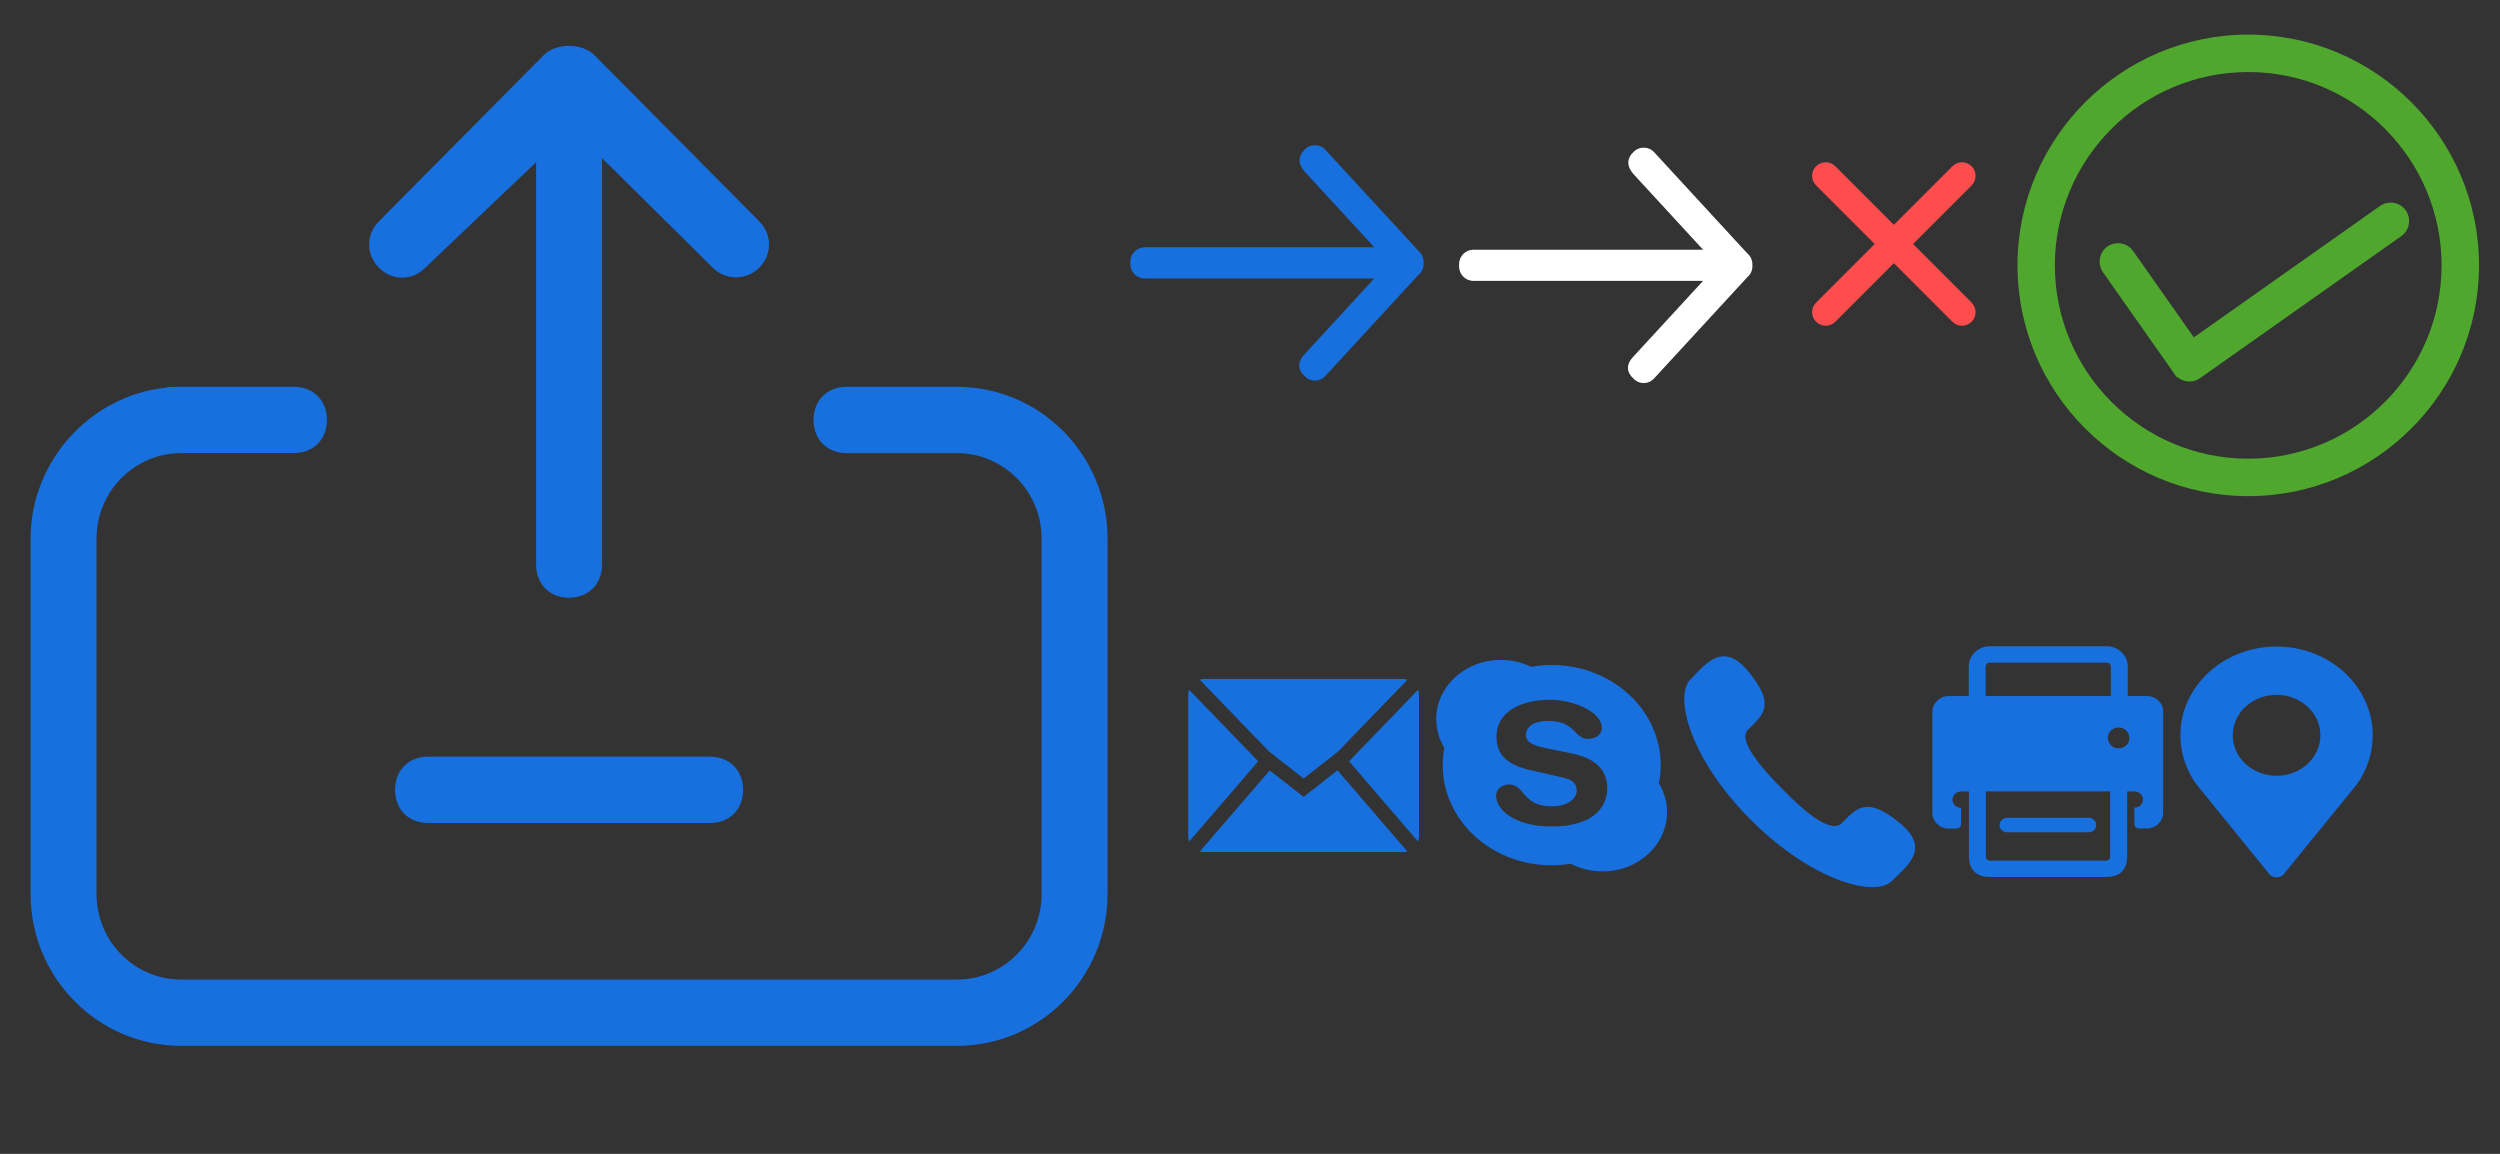 <?xml version="1.0" encoding="iso-8859-1"?>
<!-- Generator: Adobe Illustrator 26.0.0, SVG Export Plug-In . SVG Version: 6.00 Build 0)  -->
<svg version="1.1" id="&#x56FE;&#x5C42;_1" xmlns="http://www.w3.org/2000/svg" xmlns:xlink="http://www.w3.org/1999/xlink" x="0px"
	 y="0px" viewBox="0 0 130 60" style="enable-background:new 0 0 130 60;" xml:space="preserve">
<rect x="0" y="0" width="130" height="60" fill="#333333" stroke="none"/>
<path style="fill:#1770DE;" d="M73.76,13.045l-4.844-5.261c-0.285-0.312-0.797-0.304-1.068-0.007
	c-0.356,0.33-0.359,0.747-0.007,1.145l3.624,3.937h-11.94c-0.412,0-0.748,0.335-0.748,0.748v0.125c0,0.412,0.335,0.748,0.748,0.748
	h11.939l-3.623,3.935c-0.196,0.202-0.291,0.41-0.281,0.616c0.008,0.192,0.109,0.376,0.28,0.522c0.143,0.156,0.334,0.241,0.538,0.241
	s0.395-0.085,0.538-0.241l4.843-5.26c0.161-0.137,0.269-0.334,0.269-0.562v-0.125C74.028,13.379,73.921,13.182,73.76,13.045z"/>
<path style="fill:#FFFFFF;" d="M90.855,13.171L86.011,7.91c-0.285-0.312-0.797-0.304-1.068-0.007
	c-0.356,0.33-0.359,0.747-0.007,1.145l3.624,3.937H76.62c-0.412,0-0.748,0.335-0.748,0.748v0.125c0,0.412,0.335,0.748,0.748,0.748
	H88.56l-3.623,3.935c-0.196,0.202-0.291,0.41-0.281,0.616c0.008,0.192,0.109,0.376,0.28,0.522c0.143,0.156,0.334,0.241,0.538,0.241
	s0.395-0.085,0.538-0.241l4.843-5.26c0.161-0.137,0.269-0.334,0.269-0.562v-0.125C91.123,13.505,91.015,13.308,90.855,13.171z"/>
<g>
	<path style="fill:#1770DE;" d="M20.91,14.438C20.91,14.438,20.91,14.438,20.91,14.438c0.445,0,0.871-0.181,1.2-0.51l5.767-5.493
		v20.923c0,1.015,0.705,1.724,1.714,1.724c1.009,0,1.714-0.709,1.714-1.724V8.22l5.762,5.703c0.659,0.664,1.751,0.664,2.41,0
		c0.683-0.689,0.683-1.728,0-2.418c0,0-8.436-8.506-8.558-8.63c-0.65-0.655-2.006-0.655-2.654,0l-8.558,8.63
		c-0.684,0.689-0.684,1.728,0,2.418C20.035,14.255,20.463,14.438,20.91,14.438z"/>
	<path style="fill:#1770DE;" d="M36.927,39.348H22.256c-1.009,0-1.714,0.709-1.714,1.724c0,1.015,0.705,1.724,1.714,1.724h14.672
		c1.009,0,1.714-0.709,1.714-1.724C38.641,40.057,37.936,39.348,36.927,39.348z"/>
	<path style="fill:#1770DE;" d="M49.764,20.114h-5.746c-1.009,0-1.714,0.709-1.714,1.724c0,1.015,0.705,1.724,1.714,1.724h5.746
		c2.426,0,4.399,1.992,4.399,4.441v18.494c0,2.449-1.974,4.441-4.399,4.441H9.418c-2.426,0-4.399-1.992-4.399-4.441V28.002
		c0-2.449,1.974-4.441,4.399-4.441h5.868c1.009,0,1.714-0.709,1.714-1.724c0-1.015-0.705-1.724-1.714-1.724H9.418l-0.736,0.012
		v0.031c-3.951,0.381-7.091,3.803-7.091,7.845v18.494c0,4.35,3.511,7.888,7.827,7.888h40.346c4.316,0,7.827-3.539,7.827-7.888
		V28.002C57.591,23.653,54.08,20.114,49.764,20.114z"/>
</g>
<path style="fill:#FF4D4F;" d="M99.478,12.689l3.045-3.045c0.133-0.133,0.207-0.311,0.207-0.499c0-0.188-0.073-0.366-0.207-0.5
	c-0.274-0.275-0.723-0.275-0.998,0l-3.045,3.045l-3.045-3.046c-0.276-0.275-0.724-0.274-0.998,0c-0.134,0.133-0.207,0.311-0.207,0.5
	c0,0.188,0.074,0.366,0.207,0.499l3.045,3.045l-3.045,3.045c-0.133,0.133-0.207,0.311-0.207,0.499c0,0.188,0.073,0.366,0.207,0.5
	c0.274,0.274,0.723,0.274,0.998,0l3.045-3.045l3.045,3.046c0.138,0.137,0.318,0.206,0.499,0.206c0.181,0,0.362-0.068,0.499-0.206
	c0.134-0.133,0.207-0.311,0.207-0.5c0-0.188-0.074-0.366-0.207-0.499L99.478,12.689z"/>
<path style="fill:#1770DE;" d="M98.727,42.746c-1.714-1.374-2.213-0.687-2.961,0.062c-0.561,0.562-1.932-0.593-3.086-1.779
	c-1.184-1.186-2.337-2.591-1.776-3.09c0.779-0.78,1.434-1.249,0.062-2.965c-1.371-1.717-2.307-0.406-3.054,0.343
	c-0.873,0.874-0.063,4.12,3.148,7.335c3.21,3.184,6.452,4.027,7.325,3.153C99.132,45.056,100.473,44.119,98.727,42.746
	L98.727,42.746z"/>
<path style="fill:#1770DE;" d="M73.74,43.763l-3.589-4.175l3.593-3.724c0.026,0.077,0.043,0.157,0.043,0.242v7.403
	C73.787,43.598,73.768,43.682,73.74,43.763L73.74,43.763z M68.977,39.553l-1.19,0.932l-1.186-0.93l-0.603-0.471l-3.615-3.741
	c0.075-0.021,0.152-0.037,0.234-0.037h10.341c0.082,0,0.158,0.015,0.233,0.037l-3.613,3.738L68.977,39.553L68.977,39.553z
	 M61.835,43.763c-0.03-0.081-0.047-0.168-0.048-0.255v-7.403c0-0.085,0.018-0.165,0.043-0.242l3.596,3.725L61.835,43.763
	L61.835,43.763z M67.787,41.439l1.762-1.38l3.633,4.214c-0.073,0.021-0.148,0.033-0.224,0.034H62.616
	c-0.078,0-0.152-0.014-0.224-0.033l3.635-4.213L67.787,41.439L67.787,41.439z"/>
<g>
	<path style="fill:#1770DE;" d="M104.367,43.279c-0.216,0-0.388-0.167-0.388-0.375s0.173-0.375,0.388-0.383h4.247
		c0.216,0,0.388,0.167,0.388,0.383c0,0.208-0.173,0.375-0.388,0.375H104.367z"/>
	<path style="fill:#1770DE;" d="M111.645,36.196h-1.001v-1.533c0-0.583-0.492-1.058-1.096-1.058h-6.077
		c-0.604,0-1.096,0.475-1.096,1.058v1.533h-1.036c-0.475,0-0.855,0.367-0.855,0.825v5.242c0,0.458,0.38,0.825,0.855,0.825h0.397
		c0.138,0,0.242-0.108,0.242-0.233v-0.85h-0.009c-0.259,0-0.466-0.217-0.44-0.467c0.026-0.217,0.224-0.383,0.458-0.383h0.397v3.392
		c0,0.583,0.311,1.058,1.096,1.058h6.034c0.811,0,1.096-0.475,1.096-1.058v-3.392h0.388c0.112,0,0.224,0.05,0.311,0.125
		c0.078,0.083,0.129,0.192,0.121,0.3c0,0.233-0.199,0.417-0.432,0.417h-0.017l0.009,0.85c0,0.133,0.112,0.233,0.242,0.233h0.397
		c0.475,0,0.855-0.367,0.855-0.825v-5.233C112.499,36.563,112.119,36.196,111.645,36.196z M103.254,34.663
		c0-0.117,0.095-0.208,0.216-0.208h6.077c0.121,0,0.216,0.092,0.216,0.208v1.533h-6.509V34.663z M109.728,44.546
		c0,0.117-0.095,0.208-0.216,0.208h-6.034c-0.121,0-0.216-0.092-0.216-0.208v-3.392h6.466V44.546z M110.168,38.913
		c-0.311,0-0.561-0.242-0.561-0.542s0.25-0.542,0.561-0.542s0.561,0.242,0.561,0.542C110.738,38.663,110.479,38.913,110.168,38.913z
		"/>
</g>
<path style="fill:#1770DE;" d="M86.262,40.732c0.062-0.31,0.095-0.627,0.095-0.944c0-0.703-0.15-1.386-0.446-2.027
	c-0.285-0.62-0.695-1.177-1.215-1.656c-0.521-0.478-1.127-0.853-1.802-1.115c-0.699-0.272-1.44-0.409-2.205-0.409
	c-0.36,0-0.722,0.032-1.073,0.094c-0.485-0.236-1.028-0.361-1.577-0.361c-0.896,0-1.739,0.321-2.372,0.903
	c-0.633,0.582-0.983,1.357-0.983,2.18c0,0.524,0.147,1.039,0.422,1.494c-0.056,0.295-0.086,0.597-0.086,0.897
	c0,0.703,0.15,1.386,0.446,2.027c0.285,0.62,0.693,1.177,1.214,1.656c0.521,0.478,1.127,0.853,1.802,1.115
	c0.699,0.272,1.44,0.409,2.205,0.409c0.333,0,0.666-0.028,0.993-0.081c0.503,0.261,1.07,0.4,1.65,0.4
	c0.896,0,1.739-0.32,2.372-0.903c0.635-0.582,0.983-1.357,0.983-2.18C86.687,41.707,86.54,41.19,86.262,40.732L86.262,40.732z
	 M80.712,42.978c-2.013,0-2.913-0.91-2.913-1.591c0-0.35,0.281-0.594,0.668-0.594c0.861,0,0.639,1.137,2.246,1.137
	c0.824,0,1.278-0.411,1.278-0.831c0-0.252-0.135-0.534-0.678-0.656l-1.791-0.411c-1.442-0.332-1.704-1.049-1.704-1.722
	c0-1.398,1.433-1.923,2.778-1.923c1.239,0,2.7,0.63,2.7,1.468c0,0.36-0.339,0.568-0.726,0.568c-0.735,0-0.6-0.935-2.081-0.935
	c-0.735,0-1.142,0.306-1.142,0.743c0,0.437,0.581,0.576,1.085,0.682l1.326,0.27c1.452,0.298,1.82,1.077,1.82,1.81
	C83.577,42.129,82.628,42.978,80.712,42.978z"/>
<path style="fill:#1770DE;" d="M118.381,36.132c1.259,0,2.279,0.942,2.279,2.104c0,1.162-1.02,2.105-2.279,2.105
	c-1.259,0-2.279-0.942-2.279-2.105C116.102,37.074,117.122,36.132,118.381,36.132z M123.381,38.237c0-2.55-2.239-4.617-5-4.617
	c-2.761,0-5,2.067-5,4.617c0,0.896,0.282,1.772,0.812,2.522l3.74,4.605c0.123,0.229,0.424,0.321,0.671,0.208
	c0.097-0.045,0.176-0.118,0.225-0.208l3.747-4.605C123.082,40.033,123.381,39.169,123.381,38.237L123.381,38.237z"/>
<g>
	<path style="fill:#4FA72D;" d="M116.909,1.799c-6.617,0-12,5.383-12,12s5.383,12,12,12s12-5.383,12-12S123.526,1.799,116.909,1.799
		z M126.961,13.799c0,5.543-4.51,10.053-10.053,10.053c-5.544,0-10.054-4.51-10.054-10.053s4.51-10.053,10.054-10.053
		C122.452,3.745,126.961,8.255,126.961,13.799z"/>
	<path style="fill:#4FA72D;" d="M114.08,17.543l-3.158-4.491c-0.303-0.431-0.902-0.535-1.337-0.232
		c-0.431,0.306-0.535,0.906-0.231,1.337l3.627,5.158l-0.006,0.007l0.231,0.312l0.026-0.018c0.171,0.144,0.387,0.224,0.617,0.224
		c0.199,0,0.389-0.061,0.553-0.176l10.466-7.386c0.431-0.305,0.535-0.904,0.23-1.338c-0.149-0.21-0.369-0.348-0.624-0.392
		c-0.256-0.039-0.508,0.019-0.713,0.162L114.08,17.543z"/>
</g>
</svg>
